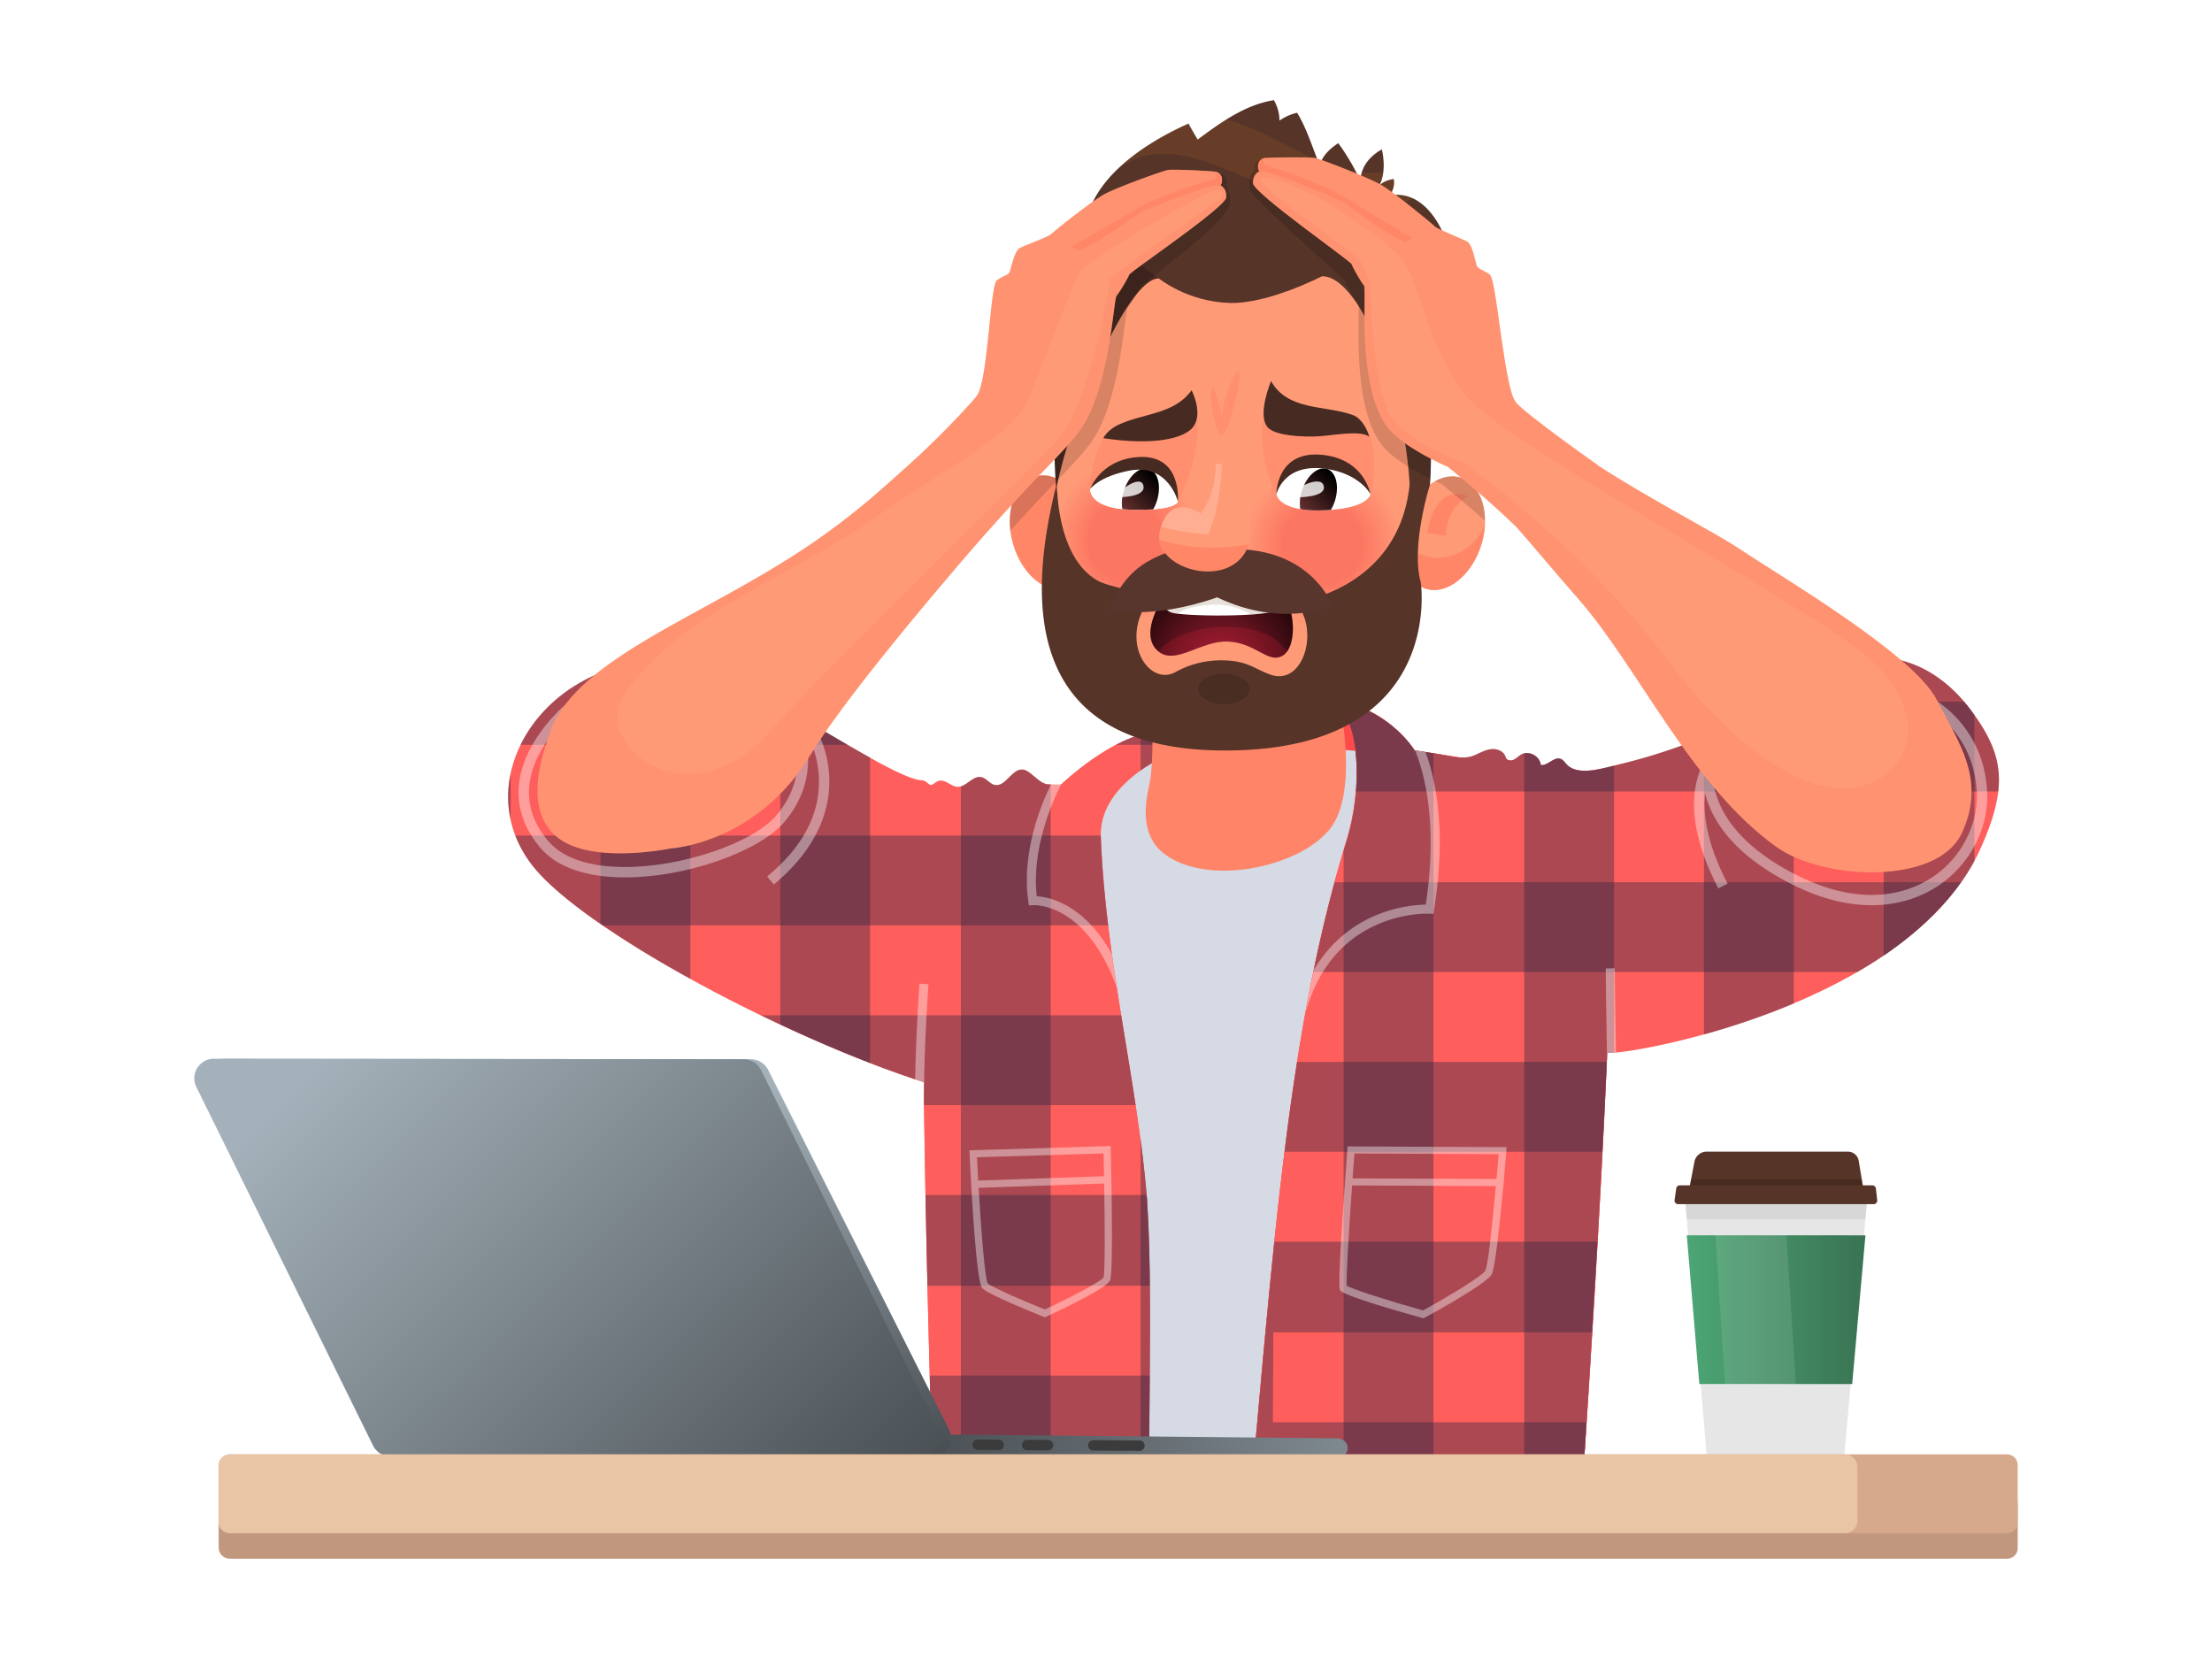 <svg id="Ñëîé_1" data-name="Ñëîé 1" xmlns="http://www.w3.org/2000/svg" xmlns:xlink="http://www.w3.org/1999/xlink" viewBox="0 0 2560 1920"><defs><style>.cls-1,.cls-109,.cls-114,.cls-122,.cls-14,.cls-8{fill:#fff;}.cls-2{fill:#ff4a4a;}.cls-3{fill:#ff8468;}.cls-4{fill:#d6dae5;}.cls-5{fill:#ff5f5c;}.cls-6,.cls-8{opacity:0.4;}.cls-7{fill:#302641;}.cls-9{fill:#e6e6e6;}.cls-10{fill:url(#Áåçûìÿííûé_ãðàäèåíò_5);}.cls-11{opacity:0.07;}.cls-12{fill:#563428;}.cls-13{opacity:0.18;}.cls-110,.cls-14{opacity:0.11;}.cls-15{fill:url(#Áåçûìÿííûé_ãðàäèåíò_10);}.cls-16{fill:#3b3b3b;}.cls-17{fill:url(#Áåçûìÿííûé_ãðàäèåíò_10-2);}.cls-18{fill:url(#Áåçûìÿííûé_ãðàäèåíò_10-3);}.cls-19{fill:#d6a98c;}.cls-20{opacity:0.1;}.cls-21{fill:#e9c5a6;}.cls-22{fill:#7c302a;}.cls-117,.cls-123,.cls-23{fill:#ff8768;}.cls-24{fill:#3e1208;}.cls-25{fill:#ff9a77;}.cls-26{opacity:0.44;}.cls-27{fill:#ff9976;}.cls-28{fill:#ff9876;}.cls-29{fill:#ff9775;}.cls-30{fill:#ff9675;}.cls-31{fill:#ff9574;}.cls-32{fill:#ff9473;}.cls-33{fill:#fe9373;}.cls-34{fill:#fe9272;}.cls-35{fill:#fe9172;}.cls-36{fill:#fe9071;}.cls-37{fill:#fe8f70;}.cls-38{fill:#fe8e70;}.cls-39{fill:#fe8d6f;}.cls-40{fill:#fe8c6f;}.cls-41{fill:#fe8b6e;}.cls-42{fill:#fe8a6d;}.cls-43{fill:#fe896d;}.cls-44{fill:#fe886c;}.cls-45{fill:#fe876c;}.cls-46{fill:#fe866b;}.cls-47{fill:#fd856a;}.cls-48{fill:#fd846a;}.cls-49{fill:#fd8369;}.cls-50{fill:#fd8268;}.cls-51{fill:#fd8168;}.cls-52{fill:#fd8067;}.cls-53{fill:#fd7f67;}.cls-54{fill:#fd7e66;}.cls-55{fill:#fd7d65;}.cls-56{fill:#fd7c65;}.cls-57{fill:#fd7b64;}.cls-58{fill:#fd7a64;}.cls-59{fill:#fd7963;}.cls-60{fill:#fc7862;}.cls-61{fill:#fc7762;}.cls-62{fill:#fc7661;}.cls-63{fill:#fc7561;}.cls-64{fill:#fc7460;}.cls-65{fill:#fc735f;}.cls-66{fill:#fc725f;}.cls-67{fill:#fc725e;}.cls-68{fill:#fc715e;}.cls-69{fill:#fc705d;}.cls-70{fill:#fc6f5c;}.cls-71{fill:#fc6e5c;}.cls-72{fill:#fc6d5b;}.cls-73{fill:#fc6c5b;}.cls-74{fill:#fb6b5a;}.cls-75{fill:#fb6a59;}.cls-76{fill:#fb6959;}.cls-77{fill:#fb6858;}.cls-78{fill:#fb6758;}.cls-79{fill:#fb6657;}.cls-80{fill:#fb6556;}.cls-81{fill:#fb6456;}.cls-82{fill:#fb6355;}.cls-83{fill:#fb6255;}.cls-84{fill:#fb6154;}.cls-85{fill:#fb6053;}.cls-86{fill:#fb5f53;}.cls-87{fill:#fa5e52;}.cls-88{fill:#fa5d51;}.cls-89{fill:#fa5c51;}.cls-90{fill:#fa5b50;}.cls-91{fill:#fa5a50;}.cls-92{fill:#fa594f;}.cls-93{fill:#fa584e;}.cls-94{fill:#fa574e;}.cls-95{fill:#fa564d;}.cls-96{fill:#fa554d;}.cls-97{fill:#fa544c;}.cls-98{fill:#fa534b;}.cls-99{fill:#fa524b;}.cls-100{fill:#fa514a;}.cls-101{fill:#f9504a;}.cls-102{fill:#f94f49;}.cls-103{fill:#f94e48;}.cls-104{fill:#f94d48;}.cls-105{fill:#f94c47;}.cls-106{fill:#f94b47;}.cls-107{fill:#f94a46;}.cls-108{fill:#472a21;}.cls-109{opacity:0.12;}.cls-110{fill:#fc901e;}.cls-111{fill:url(#Áåçûìÿííûé_ãðàäèåíò_29);}.cls-112{fill:#ff294b;opacity:0.17;}.cls-113{fill:#b7a595;opacity:0.33;}.cls-114{opacity:0.2;}.cls-115{fill:#59362d;}.cls-116{opacity:0.16;}.cls-117{opacity:0.53;}.cls-118,.cls-121{opacity:0.15;}.cls-119{fill:url(#Áåçûìÿííûé_ãðàäèåíò_9);}.cls-120{fill:url(#Áåçûìÿííûé_ãðàäèåíò_9-2);}.cls-122{opacity:0.8;}.cls-123{opacity:0.35;}</style><linearGradient id="Áåçûìÿííûé_ãðàäèåíò_5" x1="1952.16" y1="1515.71" x2="2158.93" y2="1515.71" gradientUnits="userSpaceOnUse"><stop offset="0" stop-color="#4ca674"/><stop offset="1" stop-color="#397353"/></linearGradient><linearGradient id="Áåçûìÿííûé_ãðàäèåíò_10" x1="1908.61" y1="1638.09" x2="1062.42" y2="1688.19" gradientUnits="userSpaceOnUse"><stop offset="0" stop-color="#a4b1ba"/><stop offset="1" stop-color="#494f53"/></linearGradient><linearGradient id="Áåçûìÿííûé_ãðàäèåíò_10-2" x1="630.99" y1="1357.37" x2="798" y2="1791.6" xlink:href="#Áåçûìÿííûé_ãðàäèåíò_10"/><linearGradient id="Áåçûìÿííûé_ãðàäèåíò_10-3" x1="403.97" y1="1197.54" x2="990.43" y2="1797.69" xlink:href="#Áåçûìÿííûé_ãðàäèåíò_10"/><radialGradient id="Áåçûìÿííûé_ãðàäèåíò_29" cx="1411.15" cy="768.72" r="155.19" gradientUnits="userSpaceOnUse"><stop offset="0" stop-color="#931c2d"/><stop offset="0.12" stop-color="#851929"/><stop offset="0.35" stop-color="#5f121d"/><stop offset="0.66" stop-color="#24070b"/><stop offset="0.84"/></radialGradient><linearGradient id="Áåçûìÿííûé_ãðàäèåíò_9" x1="1301.07" y1="591.93" x2="1338.38" y2="553.69" gradientUnits="userSpaceOnUse"><stop offset="0" stop-color="#673030"/><stop offset="1"/></linearGradient><linearGradient id="Áåçûìÿííûé_ãðàäèåíò_9-2" x1="1507.13" y1="592.01" x2="1544.45" y2="553.76" xlink:href="#Áåçûìÿííûé_ãðàäèåíò_9"/></defs><rect class="cls-1" width="2560" height="1920"/><path class="cls-2" d="M1370.61,849.4s153.12-47.21,206.7-24.43,16,82.28,16,82.28Z"/><path class="cls-3" d="M1582.88,1059.41V873.14a812.81,812.81,0,0,0-112.73-10c-70-1-134.56,14.4-189.28,35.65v160.59Z"/><path class="cls-4" d="M1596.8,872.5c-14.66-2.22-24.83-3.33-39.37-4.46-.41,14.49,4.31,64.92-19.86,93.23-37,43.32-139.42,64.08-189.24,27.59-42.41-31.05-11.86-97.5-9.87-108.88-25.42,3.82-52.6,13.88-75.68,24.7l11,811.92,334,6Z"/><path class="cls-5" d="M1859,982.5c-13.43-19.63-25.22-78-144.72-101.59-16.43-3.25-77.23-12.47-77.23-12.47s-29.09-47.78-89.41-57.1c34,45.89,22.22,123.81,11.21,159.77-63.49,207.38-81.26,422.79-109.46,737.7l381.78,13.68S1880.27,1013.54,1859,982.5Z"/><path class="cls-5" d="M1859,982.5c-13.43-19.63-25.22-78-144.72-101.59-16.43-3.25-77.23-12.47-77.23-12.47s-29.09-47.78-89.41-57.1c34,45.89,22.22,123.81,11.21,159.77-63.49,207.38-81.26,422.79-109.46,737.7l381.78,13.68S1880.27,1013.54,1859,982.5Z"/><path class="cls-5" d="M1337.28,847.37C1288.48,850.13,1228,908,1228,908c-13.6,6.1-32.51,14.81-44.53,21.28-59.88,32.23-99.2,66.58-107.87,78.58-18.09,25,4.16,714.68,4.16,714.68l249.86-15.64c1.43-174.84,2.47-244.39-2.11-317.7-10.9-137.38-48.08-274.81-53.58-421.7-2.09-55.67,66-88,66-88S1339.88,859,1337.28,847.37Z"/><path class="cls-5" d="M1273.92,967.45c-2.09-55.67,66-88,66-88s0-20.49-2.6-32.12C1288.48,850.13,1228,908,1228,908c-.09.24-15.06-.13-16.38-.37-6.92-1.26-13-8-18.56-12.24-2.74-2.08-5.64-4.25-9-4.7-12.92-1.74-20.15,20.55-32.88,17.77-5.92-1.29-9.6-7.83-15.53-9.07-10-2.09-17.41,11.71-27.6,11.22-6.31-.3-11.17-6.06-17.4-7.1-5.17-.85-7.39,2-11.3,4.34-4.54,2.68-5.86-4.57-12.5-4.76-37.12-1-216.93-130.69-272.12-137-160-18.4-265.87,141.25-170.59,245,68,74.06,285.7,190,444.95,241.47,2.23,207.07,10.72,470,10.72,470l249.86-15.64c1.43-174.84,2.47-244.39-2.11-317.7C1316.6,1251.77,1279.42,1114.34,1273.92,967.45Z"/><g class="cls-6"><path class="cls-7" d="M1337.45,847.37a81.63,81.63,0,0,0-17.45,3.09v41.32a132.77,132.77,0,0,1,20.13-12.29S1340.05,859,1337.45,847.37Z"/><path class="cls-7" d="M591,896a114.08,114.08,0,0,0,0,52Z"/><path class="cls-7" d="M799,766.65c-2-.27-2.74-.5-4-.65-36.79-4.23-71,1-100,12.71v290.42a1151.46,1151.46,0,0,0,104,63.62Z"/><path class="cls-7" d="M1007,876.75c-31-17.14-69-40-104-60.61v369.51c35,16.33,70,31.47,104,44.59Z"/><path class="cls-7" d="M1327.67,1389.15c-1.91-24-4.67-48.06-7.67-72.15v390.47l9.86-.62C1331.29,1532,1332.25,1462.46,1327.67,1389.15Z"/><path class="cls-7" d="M1216,907.81c-2-.07-3.83-.16-4.22-.23-6.92-1.26-13.14-8-18.65-12.24-2.73-2.09-5.68-4.25-9.09-4.7-12.92-1.74-20.17,20.55-32.9,17.77-5.92-1.29-9.44-7.83-15.37-9.07-8.76-1.83-15.77,8.53-23.77,10.8v810.35l104-6.51Z"/></g><g class="cls-6"><path class="cls-7" d="M1073.31,1488h257.38c-.33-37.72-1.26-68-3.19-98.85-.16-2.05-.35-4.15-.52-6.15H1071.05C1071.73,1419,1072.51,1454.2,1073.31,1488Z"/><path class="cls-7" d="M624.08,1011c16.56,18,42,38.55,73.3,60h585.1c-4.13-34.07-7.25-68.54-8.56-103.55,0-.15,0-.3,0-.45H596.32A138.87,138.87,0,0,0,624.08,1011Z"/><path class="cls-7" d="M1075.94,1592c1.21,45,2.29,81,3,104H1329.7c.33-40,.63-74,.84-104Z"/><path class="cls-7" d="M1291.53,862h47.67a111.27,111.27,0,0,0-1.92-14.63C1322.44,848.21,1306.51,854,1291.53,862Z"/><path class="cls-7" d="M880.34,1175c63.91,31,130.24,58.59,188.69,77.46q.15,13.14.32,26.54h244.91c-5.19-34.46-11-69-16.68-104Z"/><path class="cls-7" d="M602.37,862H980.83c-66.91-39-151.34-92-186.16-96C704.82,755.67,632.05,801,602.37,862Z"/></g><path class="cls-5" d="M2124,768.55c-28.42,11.39-40.9,37.3-68.81,49.86-39.59,17.82-79.66,34.71-120.81,48.63A665.64,665.64,0,0,1,1870,885.58c-15.72,3.62-44.25,13-57.11-1.15-2-2.23-3.73-5-6.51-6.12-7.74-3.21-15,8.18-23.27,7-.71-10.14-13.67-17.12-22.53-12.14-2.91,1.64-5.22,4.21-8.2,5.74s-7.2,1.59-9.09-1.16a16.61,16.61,0,0,1-1.33-3c-2.62-6.16-10.41-8.59-17-7.63s-12.57,4.46-18.75,7.06c-13.46,5.66-28.79.45-42.66-1.72q-13.23-2.07-26.46-4.08s-29.09-47.78-89.41-57.1c34,45.89,22.22,123.81,11.21,159.77-63.49,207.38-81.26,422.79-109.46,737.7l381.78,13.68s19.36-292.38,28.86-504.08c16.89,4.19,350.28-51.08,433-238.41,31.24-70.8,25.91-106.66-11.33-157C2224.67,746,2153.19,756.84,2124,768.55Z"/><g class="cls-6"><path class="cls-7" d="M1555,985.11v727.47l104,3.73V871.77c-8-1.12-14.4-2.24-21.6-3.33,0,0-27.4-44.07-82.4-55.82v9.75c25,46.51,14.37,115.52,4.21,148.74C1557.78,975.77,1556,980.44,1555,985.11Z"/><path class="cls-7" d="M1868,886.14c-16,3.91-42.68,11.74-54.92-1.71-2-2.23-3.81-5-6.59-6.12-7.75-3.21-14.85,8.18-23.15,7-.63-9-11.34-15.54-19.34-13.36v848.08l67.36,2.42s19.44-292.38,28.94-504.08c1.15.28,3.7.29,7.7,0Z"/><path class="cls-7" d="M2076,805.35a88.92,88.92,0,0,1-20.48,13.06C2028,830.8,2000,842.75,1972,853.56v343.77a900,900,0,0,0,104-35.87Z"/><path class="cls-7" d="M2285,996.93V827.13c-1-1.37-2-2.74-3-4.13-32.81-44.35-71-59.56-102-62.25v345.38C2223,1076.77,2261,1040.72,2285,996.93Z"/></g><g class="cls-6"><path class="cls-7" d="M2055.18,818.41c-39.59,17.82-79.66,34.71-120.81,48.63A665.64,665.64,0,0,1,1870,885.58c-15.72,3.62-44.25,13-57.11-1.15-2-2.23-3.73-5-6.51-6.12-7.74-3.21-15,8.18-23.27,7-.71-10.14-13.67-17.12-22.53-12.14-2.91,1.64-5.22,4.21-8.2,5.74s-7.2,1.59-9.09-1.16a16.61,16.61,0,0,1-1.33-3c-2.62-6.16-10.41-8.59-17-7.63s-12.57,4.46-18.75,7.06c-13.46,5.66-28.79.45-42.66-1.72q-13.23-2.07-26.46-4.08S1609.22,823,1551.53,812h-3.39c20.66,28,24.06,69,21.06,104h743.39c3.91-34-6.81-60.4-30.92-93a108.15,108.15,0,0,0-8.75-11h-206.2C2063.15,814,2059.34,816.54,2055.18,818.41Z"/><path class="cls-7" d="M1544.51,1021c-9.23,34-17.35,69-24.62,104h629.6c47.19-27,90.32-62,120.18-104Z"/><path class="cls-7" d="M1473.68,1542h368.85q3-49.5,6.17-105H1474.81c-8.61,83-16.48,172.21-25.4,271.8l381.78,13.69s2-29.49,4.92-76.49H1473.17c.14-30,.29-59.17.43-88.82C1473.63,1552.09,1473.66,1547,1473.68,1542Z"/><path class="cls-7" d="M1501.14,1229c-5.29,34-10.08,68-14.53,104h367.81c1.87-36,3.62-71,5.15-104Z"/></g><g class="cls-6"><path class="cls-1" d="M723.34,1015.45h-1.56c-44.51-.27-77.95-12.23-96.71-34.58s-27.1-47.05-24.45-73c5.52-54.12,56.17-94.73,58.32-96.44l7.45,9.41h0c-.66.52-48.88,39.34-53.84,88.29-2.29,22.58,5,44.11,21.71,64,20.76,24.73,59.09,30.13,87.59,30.3,66.36.42,148.69-27.34,176.27-59.38,40.07-46.57,20.07-93.81,19.86-94.28L929,845c.25.56,6,14,6.23,33.92.16,18.27-4.56,45.78-28,73C893.12,968.26,865,984.57,830,996.64,794.85,1008.79,757,1015.45,723.34,1015.45Z"/></g><g class="cls-6"><path class="cls-1" d="M895.48,1023.63l-7.63-9.26c40.8-33.6,61-71.47,59.94-112.53-.77-30.43-13.36-51.11-13.49-51.31l10.2-6.32c.59.95,14.43,23.68,15.28,57.32C960.56,932.44,950,978.7,895.48,1023.63Z"/></g><path class="cls-8" d="M1216.3,907.83c-12.08,24.68-34.21,79.31-26.22,135.24l.7,4.85,4.88-.38c.67-.06,61.13-3.56,96.85,95.41q-3-19.17-5.67-38.49c-12.42-22.79-27.48-40.23-45.12-52-18.16-12.15-34.09-14.76-41.87-15.25-6.17-54.75,17.83-109,28.13-129.23C1227.84,908.11,1221.11,908,1216.3,907.83Z"/><path class="cls-8" d="M1590.44,1071.58c33.14-15.64,63.44-14.19,63.73-14.18l4.7.27.75-4.65c15-93,1.3-152.6-9.89-182.64l-12-1.84c10.55,25.9,26.67,84.25,12.32,178.38a160.09,160.09,0,0,0-63.59,15c-21.36,10-46.76,28.1-66.05,60.74q-5.16,24.93-9.78,50.45C1523.94,1124.47,1550.71,1090.32,1590.44,1071.58Z"/><path class="cls-8" d="M2299.65,913.83c-3-44.38-24.19-73-41.45-89.22-18.7-17.55-36.63-24.57-37.38-24.86l-4.31,11.2c.66.25,66,26.26,71.17,103.68,2.59,38.59-17.46,78-51.1,100.48-24.29,16.21-76.79,37.59-155.51-1.48-51.68-25.65-84.6-58.55-95.21-95.14a91.54,91.54,0,0,1-3.58-30.36c6.92-13.21,15.09-19.14,15.19-19.22l-6.87-9.84a55,55,0,0,0-10,9.82l-.93-.35-5.62-2.13a73.45,73.45,0,0,0-3.62,18.52,93,93,0,0,0-5.26,13.56c-10.7,35.42-2.78,79,23.53,129.67l10.65-5.53c-20.49-39.43-29.33-75.14-26-104.42.24.92.48,1.85.74,2.78,5.07,18,14.87,35.19,29.11,51.06,17.54,19.54,42,37.14,72.53,52.32,31.14,15.46,61.5,23.28,90.34,23.28,1.36,0,2.73,0,4.08-.06,26.8-.69,52.08-8.47,73.1-22.5a128.74,128.74,0,0,0,43.58-49.32A120.57,120.57,0,0,0,2299.65,913.83Z"/><path class="cls-8" d="M1069.41,1267c0-57,5.06-127.14,5.11-127.83l-10.41-.8c0,.62-4.16,57-5,110.83q5,1.66,9.91,3.26.09,7.23.17,14.53h.21Z"/><path class="cls-8" d="M1870.2,1218.21c-.56-38.71-1.34-69.63-1.35-97.66l-10.43.27c0,28,.86,61.59,1.41,102.52.07-1.64.15-3.29.22-4.93C1861.43,1218.75,1864.92,1218.7,1870.2,1218.21Z"/><path class="cls-3" d="M1422.66,658.91h0c-59.57,1.48-102,24.36-95.71,60.93,0,0,12.93,139.6,3.36,188.1-7.18,36.41,76.86,51.15,136.44,49.66s87.29-21.19,90.45-58.17c5.06-59.3-23.55-173.81-23.55-173.81C1527.38,689.05,1482.24,657.43,1422.66,658.91Z"/><path class="cls-8" d="M1285.48,1330.38l-.1-4.06-163.48,5,.21,4.37c2.13,44.25,7.81,148,14.66,155.21s60.21,28.75,70.85,33l1.65.66,1.66-.76c20.91-9.7,70-33.2,73.86-42.1C1288.54,1473.1,1286.27,1363.71,1285.48,1330.38Zm-8.26,4.53c.19,8.22.37,17.13.53,26.36l-145.66,5c-.5-9-1-18-1.42-26.92Zm-.07,143.57c-3.53,5-36.84,22.49-67.89,37-25.39-10.17-61.43-25.73-66.17-30.22-3.13-6.15-7.32-56.15-10.52-110.58l145.33-5C1278.69,1418.09,1279,1471.94,1277.15,1478.48Z"/><path class="cls-8" d="M1743.6,1327.59l-183.95-.82-.29,3.85c-5.43,71.17-11.32,157-8.61,162.29.88,1.71,3.56,6.86,95.08,32.37l1.71.46,1.61-.9c11.8-6.45,71-39.06,77.22-49.94,4.11-7.21,9.63-61.9,13.35-100.9h.22l.5-8h0c1.3-16,2.36-28.15,2.84-34.18Zm-24.62,143c-3.24,5.69-38.9,27.78-72.08,46-39.37-11-81.74-24.55-88.36-28.64-.84-8.8,2.63-64.68,6.26-116l166.41.74C1727.08,1417.87,1722,1465.12,1719,1470.61Zm-153.6-106.85c.74-10.27,1.5-20.53,2.14-28.74l166.93.74c-.69,8.21-1.57,18.48-2.5,28.74Z"/><polygon class="cls-9" points="1950.23 1388 1975.39 1687.01 2134.14 1688.13 2160.87 1388 1950.23 1388"/><polygon class="cls-10" points="2143.58 1601.79 2158.93 1429.68 1952.16 1429.63 1966.67 1601.75 2143.58 1601.79"/><polygon class="cls-11" points="2158.9 1411 2160.59 1394 1950.5 1394 1952.1 1411 2158.9 1411"/><path class="cls-12" d="M2157.11,1379.65H1954.27l6.78-35.22a14.32,14.32,0,0,1,14-11.59h163.58a12.64,12.64,0,0,1,12.51,10.6Z"/><polygon class="cls-13" points="1957.11 1364.9 1954.27 1379.65 2157.11 1379.65 2154.68 1364.9 1957.11 1364.9"/><path class="cls-12" d="M2168.45,1393.58H1942.1a4.12,4.12,0,0,1-4.08-4.7l1.92-13.49a4.12,4.12,0,0,1,4.08-3.54h222.9a4.11,4.11,0,0,1,4.09,3.66l1.54,13.48A4.12,4.12,0,0,1,2168.45,1393.58Z"/><polygon class="cls-14" points="2078.4 1602.02 2067.43 1429.45 1985.32 1429.45 1996.32 1602.02 2078.4 1602.02"/><path class="cls-15" d="M1546.11,1664.55l-460.47-4.43a13,13,0,0,0-.16,26l461.55,0c7.16,0,12.57-3.11,12.61-10.27S1553.27,1664.59,1546.11,1664.55Z"/><path class="cls-16" d="M1155.79,1666.11l-24.17-.14a6,6,0,1,0-.07,12.08l24.17.14a6,6,0,0,0,.07-12.08Z"/><path class="cls-16" d="M1213,1666.44l-24.16-.14a6,6,0,0,0-.08,12.08l24.17.15a6,6,0,0,0,.07-12.09Z"/><path class="cls-16" d="M1324.7,1673.14a6.06,6.06,0,0,0-6-6.08l-53.45-.31a6,6,0,0,0-.07,12.08l53.45.31a6.05,6.05,0,0,0,6.08-6Z"/><path class="cls-17" d="M889.19,1238.54a22.63,22.63,0,0,0-20.3-12.64l-608.77-.58A22.66,22.66,0,0,0,239.78,1258l204.5,415a22.69,22.69,0,0,0,20.31,12.64l612.94.57a22.66,22.66,0,0,0,20.35-32.68Z"/><path class="cls-18" d="M880.82,1238.53a22.66,22.66,0,0,0-20.31-12.65l-612.94-.57A22.66,22.66,0,0,0,227.23,1258l204.5,415A22.68,22.68,0,0,0,452,1685.59l612.94.57a22.66,22.66,0,0,0,20.35-32.68Z"/><path class="cls-19" d="M253.06,1741.85v49.05a13.1,13.1,0,0,0,13.11,13.1H2322.72a12.41,12.41,0,0,0,12.42-12.41v-50.43a12.42,12.42,0,0,0-12.42-12.42H266.17A13.11,13.11,0,0,0,253.06,1741.85Z"/><path class="cls-20" d="M253.06,1741.85v49.05a13.1,13.1,0,0,0,13.11,13.1H2322.72a12.41,12.41,0,0,0,12.42-12.41v-50.44a12.42,12.42,0,0,0-12.42-12.41H266.17A13.11,13.11,0,0,0,253.06,1741.85Z"/><path class="cls-19" d="M253.06,1696.26v65a13.11,13.11,0,0,0,13.11,13.11H2322.72a12.42,12.42,0,0,0,12.42-12.41v-66.37a12.41,12.41,0,0,0-12.42-12.41H266.17A13.11,13.11,0,0,0,253.06,1696.26Z"/><path class="cls-21" d="M2135.26,1683.15H266.17a13.11,13.11,0,0,0-13.11,13.11v65a13.11,13.11,0,0,0,13.11,13.11H2135.26a14.42,14.42,0,0,0,14.38-14.38v-62.43A14.42,14.42,0,0,0,2135.26,1683.15Z"/><path class="cls-22" d="M1495.62,686.89a1.9,1.9,0,0,1,0,.19A1.3,1.3,0,0,0,1495.62,686.89Z"/><path class="cls-23" d="M1197.34,551.62c-24.23,7.82-35.3,43.09-24.72,78.76s38.8,58.26,63,50.43,35.3-43.09,24.72-78.76S1221.57,543.79,1197.34,551.62Z"/><path class="cls-24" d="M1344.59,226.6s0-.4-.12-1.08C1344.54,226.21,1344.59,226.6,1344.59,226.6Z"/><path class="cls-25" d="M1641.22,595.3c.76-86.65-13.3-193.32-30.58-257.94-13.18-84-249.68-125-320.06-10.12-22.52,53.32-57.23,149.84-69.82,248.83,0-1.06,0-1.69,0-1.69s-65.93,263.1,168.4,280.79,261.13-105.8,252-259.89Z"/><g class="cls-26"><ellipse class="cls-25" cx="1302.44" cy="626.04" rx="91.8" ry="84.28" transform="translate(651.33 1916.13) rotate(-88.89)"/><ellipse class="cls-27" cx="1302.44" cy="626.04" rx="91.23" ry="83.76" transform="matrix(0.02, -1, 1, 0.02, 651.33, 1916.13)"/><ellipse class="cls-28" cx="1302.44" cy="626.04" rx="90.66" ry="83.23" transform="translate(651.33 1916.13) rotate(-88.89)"/><ellipse class="cls-29" cx="1302.44" cy="626.04" rx="90.1" ry="82.71" transform="translate(651.33 1916.13) rotate(-88.89)"/><ellipse class="cls-30" cx="1302.44" cy="626.04" rx="89.53" ry="82.19" transform="translate(651.33 1916.13) rotate(-88.89)"/><ellipse class="cls-31" cx="1302.44" cy="626.04" rx="88.96" ry="81.67" transform="translate(651.33 1916.13) rotate(-88.89)"/><ellipse class="cls-32" cx="1302.44" cy="626.04" rx="88.4" ry="81.15" transform="matrix(0.02, -1, 1, 0.02, 651.32, 1916.13)"/><ellipse class="cls-33" cx="1302.44" cy="626.04" rx="87.83" ry="80.63" transform="matrix(0.02, -1, 1, 0.02, 651.33, 1916.13)"/><ellipse class="cls-34" cx="1302.44" cy="626.04" rx="87.26" ry="80.11" transform="translate(651.32 1916.13) rotate(-88.89)"/><ellipse class="cls-35" cx="1302.44" cy="626.04" rx="86.7" ry="79.59" transform="translate(651.32 1916.13) rotate(-88.89)"/><ellipse class="cls-36" cx="1302.44" cy="626.04" rx="86.13" ry="79.07" transform="translate(651.32 1916.13) rotate(-88.89)"/><ellipse class="cls-37" cx="1302.44" cy="626.04" rx="85.56" ry="78.55" transform="translate(651.32 1916.13) rotate(-88.89)"/><ellipse class="cls-38" cx="1302.44" cy="626.04" rx="85" ry="78.03" transform="translate(651.32 1916.13) rotate(-88.89)"/><ellipse class="cls-39" cx="1302.44" cy="626.04" rx="84.43" ry="77.51" transform="translate(651.31 1916.12) rotate(-88.89)"/><ellipse class="cls-40" cx="1302.44" cy="626.04" rx="83.86" ry="76.99" transform="translate(651.32 1916.13) rotate(-88.89)"/><ellipse class="cls-41" cx="1302.44" cy="626.04" rx="83.3" ry="76.47" transform="translate(651.32 1916.13) rotate(-88.89)"/><ellipse class="cls-42" cx="1302.44" cy="626.04" rx="82.73" ry="75.95" transform="translate(651.32 1916.13) rotate(-88.89)"/><ellipse class="cls-43" cx="1302.44" cy="626.04" rx="82.16" ry="75.43" transform="translate(651.33 1916.13) rotate(-88.89)"/><ellipse class="cls-44" cx="1302.44" cy="626.04" rx="81.6" ry="74.91" transform="translate(651.32 1916.13) rotate(-88.89)"/><ellipse class="cls-45" cx="1302.44" cy="626.04" rx="81.03" ry="74.39" transform="translate(651.32 1916.12) rotate(-88.89)"/><ellipse class="cls-46" cx="1302.44" cy="626.04" rx="80.46" ry="73.87" transform="matrix(0.02, -1, 1, 0.02, 651.31, 1916.12)"/><ellipse class="cls-47" cx="1302.44" cy="626.04" rx="79.9" ry="73.35" transform="matrix(0.02, -1, 1, 0.02, 651.32, 1916.12)"/><ellipse class="cls-48" cx="1302.44" cy="626.04" rx="79.33" ry="72.83" transform="translate(651.32 1916.13) rotate(-88.89)"/><ellipse class="cls-49" cx="1302.44" cy="626.04" rx="78.76" ry="72.31" transform="translate(651.31 1916.12) rotate(-88.89)"/><ellipse class="cls-50" cx="1302.44" cy="626.04" rx="78.2" ry="71.79" transform="translate(651.31 1916.12) rotate(-88.89)"/><ellipse class="cls-51" cx="1302.44" cy="626.04" rx="77.63" ry="71.27" transform="translate(651.31 1916.12) rotate(-88.89)"/><ellipse class="cls-52" cx="1302.44" cy="626.04" rx="77.06" ry="70.75" transform="translate(651.31 1916.12) rotate(-88.89)"/><ellipse class="cls-53" cx="1302.44" cy="626.04" rx="76.5" ry="70.23" transform="translate(651.31 1916.12) rotate(-88.89)"/><ellipse class="cls-54" cx="1302.44" cy="626.04" rx="75.93" ry="69.71" transform="translate(651.32 1916.12) rotate(-88.89)"/><ellipse class="cls-55" cx="1302.44" cy="626.04" rx="75.36" ry="69.19" transform="translate(651.32 1916.13) rotate(-88.89)"/><ellipse class="cls-56" cx="1302.44" cy="626.04" rx="74.8" ry="68.67" transform="translate(651.31 1916.12) rotate(-88.89)"/><ellipse class="cls-57" cx="1302.44" cy="626.04" rx="74.23" ry="68.15" transform="matrix(0.02, -1, 1, 0.02, 651.31, 1916.12)"/><ellipse class="cls-58" cx="1302.44" cy="626.04" rx="73.66" ry="67.63" transform="translate(651.32 1916.12) rotate(-88.89)"/><ellipse class="cls-59" cx="1302.44" cy="626.04" rx="73.1" ry="67.11" transform="translate(651.31 1916.12) rotate(-88.89)"/><ellipse class="cls-60" cx="1302.44" cy="626.04" rx="72.53" ry="66.59" transform="translate(651.31 1916.12) rotate(-88.89)"/><ellipse class="cls-61" cx="1302.44" cy="626.04" rx="71.96" ry="66.07" transform="translate(651.31 1916.12) rotate(-88.89)"/><ellipse class="cls-62" cx="1302.44" cy="626.04" rx="71.4" ry="65.55" transform="translate(651.31 1916.12) rotate(-88.89)"/><ellipse class="cls-63" cx="1302.44" cy="626.04" rx="70.83" ry="65.03" transform="translate(651.31 1916.12) rotate(-88.89)"/><ellipse class="cls-64" cx="1302.44" cy="626.04" rx="70.26" ry="64.51" transform="translate(651.3 1916.12) rotate(-88.89)"/><ellipse class="cls-65" cx="1302.44" cy="626.04" rx="69.7" ry="63.99" transform="translate(651.31 1916.12) rotate(-88.89)"/><ellipse class="cls-66" cx="1302.44" cy="626.04" rx="69.13" ry="63.47" transform="translate(651.29 1916.11) rotate(-88.89)"/><ellipse class="cls-67" cx="1302.44" cy="626.04" rx="68.56" ry="62.95" transform="translate(651.31 1916.12) rotate(-88.89)"/><ellipse class="cls-68" cx="1302.44" cy="626.04" rx="68" ry="62.43" transform="translate(651.31 1916.12) rotate(-88.89)"/><ellipse class="cls-69" cx="1302.44" cy="626.04" rx="67.43" ry="61.91" transform="matrix(0.02, -1, 1, 0.02, 651.31, 1916.12)"/><ellipse class="cls-70" cx="1302.44" cy="626.04" rx="66.86" ry="61.39" transform="translate(651.31 1916.12) rotate(-88.89)"/><ellipse class="cls-71" cx="1302.44" cy="626.04" rx="66.3" ry="60.87" transform="translate(651.3 1916.12) rotate(-88.89)"/><ellipse class="cls-72" cx="1302.44" cy="626.04" rx="65.73" ry="60.35" transform="translate(651.31 1916.12) rotate(-88.89)"/><ellipse class="cls-73" cx="1302.44" cy="626.04" rx="65.16" ry="59.83" transform="translate(651.31 1916.12) rotate(-88.89)"/><ellipse class="cls-74" cx="1302.44" cy="626.04" rx="64.6" ry="59.3" transform="translate(651.29 1916.11) rotate(-88.89)"/><ellipse class="cls-75" cx="1302.44" cy="626.04" rx="64.03" ry="58.78" transform="translate(651.3 1916.12) rotate(-88.89)"/><ellipse class="cls-76" cx="1302.44" cy="626.04" rx="63.46" ry="58.26" transform="translate(651.3 1916.11) rotate(-88.89)"/><ellipse class="cls-77" cx="1302.44" cy="626.04" rx="62.9" ry="57.74" transform="translate(651.29 1916.11) rotate(-88.89)"/><ellipse class="cls-78" cx="1302.44" cy="626.04" rx="62.33" ry="57.22" transform="translate(651.29 1916.11) rotate(-88.89)"/><ellipse class="cls-79" cx="1302.44" cy="626.04" rx="61.76" ry="56.7" transform="translate(651.3 1916.12) rotate(-88.89)"/><ellipse class="cls-80" cx="1302.44" cy="626.04" rx="61.2" ry="56.18" transform="translate(651.31 1916.12) rotate(-88.89)"/><ellipse class="cls-81" cx="1302.44" cy="626.04" rx="60.63" ry="55.66" transform="translate(651.29 1916.11) rotate(-88.89)"/><ellipse class="cls-82" cx="1302.44" cy="626.04" rx="60.06" ry="55.14" transform="translate(651.3 1916.11) rotate(-88.89)"/><ellipse class="cls-83" cx="1302.44" cy="626.04" rx="59.5" ry="54.62" transform="translate(651.29 1916.11) rotate(-88.89)"/><ellipse class="cls-84" cx="1302.44" cy="626.04" rx="58.93" ry="54.1" transform="translate(651.29 1916.11) rotate(-88.89)"/><ellipse class="cls-85" cx="1302.44" cy="626.04" rx="58.36" ry="53.58" transform="translate(651.29 1916.11) rotate(-88.89)"/><ellipse class="cls-86" cx="1302.44" cy="626.04" rx="57.8" ry="53.06" transform="translate(651.29 1916.11) rotate(-88.89)"/><ellipse class="cls-87" cx="1302.44" cy="626.04" rx="57.23" ry="52.54" transform="translate(651.29 1916.11) rotate(-88.89)"/><ellipse class="cls-88" cx="1302.44" cy="626.04" rx="56.66" ry="52.02" transform="translate(651.28 1916.1) rotate(-88.89)"/><ellipse class="cls-89" cx="1302.44" cy="626.04" rx="56.1" ry="51.5" transform="translate(651.28 1916.11) rotate(-88.89)"/><ellipse class="cls-90" cx="1302.44" cy="626.04" rx="55.53" ry="50.98" transform="translate(651.29 1916.11) rotate(-88.89)"/><ellipse class="cls-91" cx="1302.44" cy="626.04" rx="54.96" ry="50.46" transform="translate(651.27 1916.1) rotate(-88.89)"/><ellipse class="cls-92" cx="1302.44" cy="626.04" rx="54.4" ry="49.94" transform="translate(651.29 1916.11) rotate(-88.89)"/><ellipse class="cls-93" cx="1302.44" cy="626.04" rx="53.83" ry="49.42" transform="matrix(0.02, -1, 1, 0.02, 651.28, 1916.11)"/><ellipse class="cls-94" cx="1302.44" cy="626.04" rx="53.26" ry="48.9" transform="translate(651.29 1916.11) rotate(-88.89)"/><ellipse class="cls-95" cx="1302.44" cy="626.04" rx="52.7" ry="48.38" transform="translate(651.28 1916.11) rotate(-88.89)"/><path class="cls-96" d="M1303.45,573.92c-26.43-.51-48.31,22.41-48.86,51.2s20.41,52.53,46.84,53,48.3-22.41,48.86-51.19S1329.87,574.43,1303.45,573.92Z"/><ellipse class="cls-97" cx="1302.44" cy="626.04" rx="51.56" ry="47.34" transform="translate(651.28 1916.1) rotate(-88.89)"/><path class="cls-98" d="M1303.42,575.05c-25.85-.5-47.25,21.93-47.79,50.09s20,51.39,45.82,51.89,47.25-21.92,47.8-50.08S1329.28,575.55,1303.42,575.05Z"/><path class="cls-99" d="M1303.41,575.62c-25.56-.49-46.73,21.68-47.26,49.53s19.75,50.82,45.31,51.31,46.73-21.68,47.27-49.52S1329,576.12,1303.41,575.62Z"/><ellipse class="cls-100" cx="1302.44" cy="626.04" rx="49.86" ry="45.78" transform="translate(651.28 1916.1) rotate(-88.89)"/><ellipse class="cls-101" cx="1302.44" cy="626.04" rx="49.3" ry="45.26" transform="translate(651.27 1916.1) rotate(-88.89)"/><path class="cls-102" d="M1303.38,577.32c-24.7-.48-45.15,20.95-45.67,47.86s19.08,49.11,43.78,49.58,45.16-20.94,45.68-47.85S1328.08,577.8,1303.38,577.32Z"/><path class="cls-103" d="M1303.37,577.89c-24.42-.48-44.63,20.7-45.14,47.3s18.86,48.53,43.27,49,44.63-20.71,45.15-47.3S1327.79,578.36,1303.37,577.89Z"/><path class="cls-104" d="M1303.36,578.45c-24.13-.46-44.1,20.46-44.61,46.75s18.64,48,42.77,48.43,44.1-20.46,44.61-46.74S1327.49,578.92,1303.36,578.45Z"/><path class="cls-105" d="M1303.35,579c-23.85-.46-43.58,20.22-44.08,46.19s18.41,47.39,42.26,47.85,43.57-20.21,44.08-46.18S1327.19,579.48,1303.35,579Z"/><path class="cls-106" d="M1303.34,579.59c-23.56-.46-43.06,20-43.55,45.63S1278,672,1301.54,672.5s43-20,43.55-45.63S1326.89,580,1303.34,579.59Z"/><path class="cls-107" d="M1303.32,580.15c-23.26-.45-42.52,19.73-43,45.08s18,46.25,41.24,46.7,42.53-19.73,43-45.07S1326.59,580.6,1303.32,580.15Z"/></g><g class="cls-26"><circle class="cls-25" cx="1530.43" cy="630.45" r="91.8" transform="translate(2.45 1266.83) rotate(-45)"/><circle class="cls-27" cx="1530.43" cy="630.45" r="91.23" transform="translate(2.45 1266.83) rotate(-45)"/><circle class="cls-28" cx="1530.43" cy="630.45" r="90.66" transform="translate(-119.35 764.33) rotate(-27.03)"/><circle class="cls-29" cx="1530.43" cy="630.45" r="90.1" transform="translate(2.45 1266.83) rotate(-45)"/><circle class="cls-30" cx="1530.43" cy="630.45" r="89.53" transform="translate(2.45 1266.83) rotate(-45)"/><circle class="cls-31" cx="1530.43" cy="630.45" r="88.96" transform="translate(-124.04 679.48) rotate(-24.09)"/><circle class="cls-32" cx="1530.43" cy="630.45" r="88.4" transform="translate(2.45 1266.83) rotate(-45)"/><circle class="cls-33" cx="1530.43" cy="630.45" r="87.83" transform="translate(-116.91 791.6) rotate(-27.98)"/><circle class="cls-34" cx="1530.43" cy="630.45" r="87.26" transform="matrix(0.86, -0.51, 0.51, 0.86, -106.47, 875.87)"/><circle class="cls-35" cx="1530.43" cy="630.45" r="86.7" transform="translate(2.45 1266.83) rotate(-45)"/><circle class="cls-36" cx="1530.43" cy="630.45" r="86.13" transform="translate(-104 891.85) rotate(-31.48)"/><circle class="cls-37" cx="1530.43" cy="630.45" r="85.56" transform="translate(-102.55 900.78) rotate(-31.79)"/><circle class="cls-38" cx="1530.43" cy="630.45" r="85" transform="translate(2.45 1266.83) rotate(-45)"/><circle class="cls-39" cx="1530.43" cy="630.45" r="84.43" transform="translate(2.45 1266.83) rotate(-45)"/><circle class="cls-40" cx="1530.43" cy="630.45" r="83.86" transform="translate(2.45 1266.83) rotate(-45)"/><circle class="cls-41" cx="1530.43" cy="630.45" r="83.3" transform="translate(2.45 1266.83) rotate(-45)"/><circle class="cls-42" cx="1530.43" cy="630.45" r="82.73" transform="translate(2.45 1266.83) rotate(-45)"/><circle class="cls-43" cx="1530.43" cy="630.45" r="82.16" transform="translate(2.45 1266.83) rotate(-45)"/><circle class="cls-44" cx="1530.43" cy="630.45" r="81.6" transform="translate(2.45 1266.83) rotate(-45)"/><circle class="cls-45" cx="1530.43" cy="630.45" r="81.03" transform="translate(2.45 1266.83) rotate(-45)"/><circle class="cls-46" cx="1530.43" cy="630.45" r="80.46" transform="translate(2.45 1266.83) rotate(-45)"/><circle class="cls-47" cx="1530.43" cy="630.45" r="79.9" transform="translate(2.45 1266.83) rotate(-45)"/><circle class="cls-48" cx="1530.43" cy="630.45" r="79.33" transform="translate(2.45 1266.83) rotate(-45)"/><circle class="cls-49" cx="1530.43" cy="630.45" r="78.76" transform="translate(2.45 1266.83) rotate(-45)"/><circle class="cls-50" cx="1530.43" cy="630.45" r="78.2" transform="translate(2.45 1266.83) rotate(-45)"/><circle class="cls-51" cx="1530.43" cy="630.45" r="77.63" transform="translate(2.45 1266.83) rotate(-45)"/><circle class="cls-52" cx="1530.43" cy="630.45" r="77.06" transform="translate(2.45 1266.83) rotate(-45)"/><circle class="cls-53" cx="1530.43" cy="630.45" r="76.5" transform="translate(2.45 1266.83) rotate(-45)"/><circle class="cls-54" cx="1530.43" cy="630.45" r="75.93" transform="translate(2.45 1266.83) rotate(-45)"/><circle class="cls-55" cx="1530.43" cy="630.45" r="75.36" transform="translate(2.45 1266.83) rotate(-45)"/><circle class="cls-56" cx="1530.43" cy="630.45" r="74.8" transform="translate(2.45 1266.83) rotate(-45)"/><circle class="cls-57" cx="1530.43" cy="630.45" r="74.23" transform="translate(2.45 1266.83) rotate(-45)"/><circle class="cls-58" cx="1530.43" cy="630.45" r="73.66" transform="translate(2.45 1266.83) rotate(-45)"/><circle class="cls-59" cx="1530.43" cy="630.45" r="73.1" transform="translate(2.45 1266.83) rotate(-45)"/><circle class="cls-60" cx="1530.43" cy="630.45" r="72.53" transform="translate(2.45 1266.83) rotate(-45)"/><circle class="cls-61" cx="1530.43" cy="630.45" r="71.96" transform="translate(2.45 1266.83) rotate(-45)"/><circle class="cls-62" cx="1530.43" cy="630.45" r="71.4" transform="translate(302.89 1740.79) rotate(-64.52)"/><circle class="cls-63" cx="1530.43" cy="630.45" r="70.83" transform="translate(2.45 1266.83) rotate(-45)"/><circle class="cls-64" cx="1530.43" cy="630.45" r="70.26" transform="translate(2.45 1266.83) rotate(-45)"/><circle class="cls-65" cx="1530.43" cy="630.45" r="69.7" transform="translate(343.48 1784.08) rotate(-66.57)"/><circle class="cls-66" cx="1530.43" cy="630.45" r="69.13"/><circle class="cls-67" cx="1530.43" cy="630.45" r="68.56" transform="translate(2.45 1266.83) rotate(-45)"/><circle class="cls-68" cx="1530.43" cy="630.45" r="68" transform="translate(165.27 1566.41) rotate(-56.82)"/><circle class="cls-69" cx="1530.43" cy="630.45" r="67.43" transform="translate(2.45 1266.83) rotate(-45)"/><circle class="cls-70" cx="1530.43" cy="630.45" r="66.86" transform="translate(2.45 1266.83) rotate(-45)"/><circle class="cls-71" cx="1530.43" cy="630.45" r="66.3" transform="translate(2.45 1266.83) rotate(-45)"/><circle class="cls-72" cx="1530.43" cy="630.45" r="65.73" transform="translate(569.92 1978.46) rotate(-76.92)"/><circle class="cls-73" cx="1530.43" cy="630.45" r="65.16"/><circle class="cls-74" cx="1530.43" cy="630.45" r="64.6"/><circle class="cls-75" cx="1530.43" cy="630.45" r="64.03" transform="translate(797.35 2114.46) rotate(-86.1)"/><circle class="cls-76" cx="1530.43" cy="630.45" r="63.46" transform="translate(2.45 1266.83) rotate(-45)"/><circle class="cls-77" cx="1530.43" cy="630.45" r="62.9" transform="translate(282.95 1718.33) rotate(-63.48)"/><circle class="cls-78" cx="1530.43" cy="630.45" r="62.33" transform="translate(475.24 1905.7) rotate(-72.78)"/><circle class="cls-79" cx="1530.43" cy="630.45" r="61.76" transform="translate(2.45 1266.83) rotate(-45)"/><circle class="cls-80" cx="1530.43" cy="630.45" r="61.2" transform="translate(-124.17 585.93) rotate(-20.85)"/><circle class="cls-81" cx="1530.43" cy="630.45" r="60.63" transform="translate(-111.84 836.97) rotate(-29.56)"/><circle class="cls-82" cx="1530.43" cy="630.45" r="60.06" transform="translate(-63.55 184.46) rotate(-6.76)"/><circle class="cls-83" cx="1530.43" cy="630.45" r="59.5" transform="translate(-50.42 139.95) rotate(-5.15)"/><circle class="cls-84" cx="1530.43" cy="630.45" r="58.93" transform="translate(-118.47 486.23) rotate(-17.39)"/><circle class="cls-85" cx="1530.43" cy="630.45" r="58.36" transform="translate(684.77 2053.32) rotate(-81.66)"/><circle class="cls-86" cx="1530.43" cy="630.45" r="57.8" transform="translate(-116.39 464.15) rotate(-16.62)"/><circle class="cls-87" cx="1530.43" cy="630.45" r="57.23" transform="translate(620.85 2013.33) rotate(-79.05)"/><circle class="cls-88" cx="1530.43" cy="630.45" r="56.66" transform="translate(-59.64 170.72) rotate(-6.26)"/><circle class="cls-89" cx="1530.43" cy="630.45" r="56.1" transform="translate(-111.33 840.98) rotate(-29.7)"/><circle class="cls-90" cx="1530.43" cy="630.45" r="55.53" transform="translate(-119.65 760.51) rotate(-26.9)"/><circle class="cls-91" cx="1530.43" cy="630.45" r="54.96" transform="translate(546.11 1961.17) rotate(-75.9)"/><circle class="cls-92" cx="1530.43" cy="630.45" r="54.4" transform="translate(-118.46 486.1) rotate(-17.39)"/><circle class="cls-93" cx="1530.43" cy="630.45" r="53.83" transform="translate(-105.58 379.16) rotate(-13.66)"/><circle class="cls-94" cx="1530.43" cy="630.45" r="53.26" transform="translate(-88.6 286.32) rotate(-10.39)"/><circle class="cls-95" cx="1530.43" cy="630.45" r="52.7" transform="translate(-108.04 395.69) rotate(-14.23)"/><circle class="cls-96" cx="1530.43" cy="630.45" r="52.13" transform="translate(-123.79 573.48) rotate(-20.42)"/><circle class="cls-97" cx="1530.43" cy="630.45" r="51.56" transform="translate(-122.97 553.28) rotate(-19.72)"/><circle class="cls-98" cx="1530.43" cy="630.45" r="51" transform="translate(-105.18 376.58) rotate(-13.57)"/><circle class="cls-99" cx="1530.43" cy="630.45" r="50.43" transform="translate(-122.61 714.94) rotate(-25.31)"/><circle class="cls-100" cx="1530.43" cy="630.45" r="49.86" transform="translate(-123.49 695.49) rotate(-24.64)"/><circle class="cls-101" cx="1530.43" cy="630.45" r="49.3" transform="translate(-36.89 98.31) rotate(-3.64)"/><circle class="cls-102" cx="1530.43" cy="630.45" r="48.73" transform="translate(-118.95 491.82) rotate(-17.58)"/><circle class="cls-103" cx="1530.43" cy="630.45" r="48.16" transform="translate(-107.1 389.21) rotate(-14.01)"/><circle class="cls-104" cx="1530.43" cy="630.45" r="47.6" transform="translate(-123.94 682.91) rotate(-24.21)"/><circle class="cls-105" cx="1530.43" cy="630.45" r="47.03" transform="translate(-121.67 731.64) rotate(-25.89)"/><circle class="cls-106" cx="1530.43" cy="630.45" r="46.46" transform="translate(-122.64 546.41) rotate(-19.48)"/><circle class="cls-107" cx="1530.43" cy="630.45" r="45.9" transform="translate(-122.33 540.7) rotate(-19.28)"/></g><ellipse class="cls-25" cx="1670.21" cy="616.97" rx="67.39" ry="46.08" transform="translate(579.13 2024.02) rotate(-72.48)"/><path class="cls-23" d="M1693.94,636.64c-23.36,14.71-48.08,9.73-65.9-5,.26,29.71-6.48,86.05-49.52,143.26C1544,820.82,1469.89,835.56,1415,833.15c-131.06-5.74-165.25-46-191.82-100.32,18.06,59.44,63,114.67,166.07,122.44,190.92,14.42,244.08-64.89,252.29-178.1a32.21,32.21,0,0,0,7.07,3.71c23.91,8.76,53-12.71,64.93-48a95.1,95.1,0,0,0,5-26.85A59.24,59.24,0,0,1,1693.94,636.64Z"/><path class="cls-23" d="M1651.78,617l21.91,3.29c0-34.59,25.77-45.92,25.77-45.92C1657.9,559,1651.78,617,1651.78,617Z"/><path class="cls-22" d="M1508,680.92s0,.08,0,.19A1.9,1.9,0,0,0,1508,680.92Z"/><path class="cls-12" d="M1446.22,218.57c-242.94,14.75-207.14,281.12-207.14,281.12,14.91-80,63.48-176,101.73-177.71,0,0,33.06,27.35,82.78,28.64,44.47,1.15,106.33-30.89,106.33-30.89,44.39-.78,96.38,133.87,101.69,244.61,1.22,25.34,23.38-3.77,23.38-3.77S1684.28,204.12,1446.22,218.57Z"/><path class="cls-12" d="M1573.12,239c-3-.16-4.58-5.56-5.9-7.65a41.46,41.46,0,0,0-9.86-10.63,109.86,109.86,0,0,1-21.68-23.11c-4.5-6.71-7.16-2.58-10-10.14-10-26.5-15.11-41.51-24.5-57a58.73,58.73,0,0,0-20.42,9.11,46.86,46.86,0,0,0-6.49-23.65c-33.36,5.3-61.79,26-88.19,45.6,0,0-10.93-18.33-10.4-18.56-28.42,12.52-96.67,47.23-115.37,101.58-6.72,19.53-4.56,33.61,21.77,44,9.19,3.62,17.1,5.22,25.25,11.38,5.87,4.42,15.57,15,23.74,13.55.53-.09,202.83-34.94,233.32-13.17s91.76,210.32,91.76,210.32,46.95-181.55,10-249c-15.17-27.67-36.73-40.93-61.15-34.59a129.27,129.27,0,0,0-26.09,10C1576.1,238.49,1574.36,239.1,1573.12,239Z"/><path class="cls-12" d="M1613,207.13c-13.83,2.06-17.1,8.57-17.1,8.57,10-18.1,3.32-42.87,3.32-42.87-27,15.3-24.49,36.84-24.49,36.84-13.06-27.75-26-44-26-44-46,30.79-2.19,53.78-.88,54.5l20.94,32.3,43.8-6.64-4.21-19.56C1615.52,216.15,1613,207.13,1613,207.13Z"/><path class="cls-108" d="M1273.71,255.55c-71.48,21.3-51.63,307.62-51.63,307.62-.24,1,.86.36.86.36,16.15-81,80.19-239.72,117.87-241.45C1340.81,322.08,1305.52,300.76,1273.71,255.55Z"/><path class="cls-109" d="M1551.48,238l0,0C1551.63,238,1551.9,238,1551.48,238Z"/><path class="cls-109" d="M1551.5,242h0Z"/><path class="cls-110" d="M1603.1,240.84c3.53-1,7-1.76,10.39-2.78a205,205,0,0,0,21.86-8.33,43.45,43.45,0,0,0-27-3.39l0-.07c7.2-10.12,4.67-19.14,4.67-19.14-13.83,2.06-17.1,8.57-17.1,8.57a45,45,0,0,0,5-16.2,158.26,158.26,0,0,1-24.92,0,28.17,28.17,0,0,0-1.27,10.19c-1.82-3.87-3.64-7.5-5.42-10.91l-.44,0c-14-2-27.19-6.23-39.93-11.58a21.48,21.48,0,0,0-1.06,4.27,11.24,11.24,0,0,1-2.2-3.9l-.8-2.1c-10.35-4.56-20.47-9.75-30.64-15-12.09-6.19-24.15-12.49-36.61-17.91a358.07,358.07,0,0,0-38-14.38c-11.64,7.25-22.76,15.43-33.53,23.42,0,0-10.93-18.33-10.4-18.56-18.93,8.34-55.52,26.52-83.38,53.79v.05c.93-.75,1.88-1.52,2.91-2.3a90.65,90.65,0,0,1,18.12-10.19,80.51,80.51,0,0,1,24.21-6c35.11-2.49,67.62,11.77,99.24,25,12.94,5.43,26.09,11.74,40,17.61a436,436,0,0,0,43.52,16.44C1545.83,245.37,1577,247.92,1603.1,240.84Z"/><path class="cls-109" d="M1551,238.06h0Z"/><path class="cls-111" d="M1347.81,689.08s-29.6,41.66-9.54,62.62,50.55-10.72,83-9.21,46.26,26,63,16.41,14.08-50.9,4.08-62.9S1371.29,677.48,1347.81,689.08Z"/><path class="cls-112" d="M1340.66,754c20,16.34,49.41-12.87,80.58-11.41,32.43,1.51,46.26,26,63,16.4a17.27,17.27,0,0,0,5-4.49C1465.67,712.36,1367.33,719.67,1340.66,754Z"/><path class="cls-25" d="M1389.63,594.16s-34.28-25.41-46.88,18.45,74.81,70.74,99.28,25-37.56-132-37.56-132S1416.4,558.53,1389.63,594.16Z"/><path class="cls-1" d="M1348.67,690.53s-5.45,13.29,6.55,18.17,113,5.87,123-3.25,0-23.62,0-23.62L1395.67,667Z"/><path class="cls-113" d="M1478.26,681.94l-82.59-14.8-47,23.49s-5.45,13.3,6.55,18.18a35.37,35.37,0,0,0,7.69,1.55c.2-.15.41-.31.63-.46,7-4.64,15.3-7,23.5-8.26s16.77-2.25,25.1-1.72c13,.83,24.95,5,35.92,11.39,15.23-1.07,27.08-2.93,30.2-5.75C1488.33,696.44,1478.26,681.94,1478.26,681.94Z"/><path class="cls-114" d="M1389.63,594.27s-33.29-23.92-46,15.48a312.07,312.07,0,0,0,54.64,8.79c10.72-25,14.53-52.25,15.93-81.63q-3.6,0-7.18-.12C1406.87,554.41,1403.38,576,1389.63,594.27Z"/><path class="cls-12" d="M1655,560.67l-23.59-.16c-12.25,122.1-132.1,137.54-133.26,135.62,29.92,29.84,11.39,98.43-27.81,84.64-18-6.33-26.11-15.85-53.86-16.51a108.63,108.63,0,0,0-56.14,13.56c-31.17,17.34-68.33-38.31-26.24-89.35,0,0-50.2-9-63.07-16.11-24.54-13.57-36.62-41.42-42.54-67.56a213.42,213.42,0,0,1-4.73-32.79c-.17-2.59-.72-5.88-.82-9l-.81-.07c-29.34,119.4-46.89,308.18,200.71,305.61C1673.74,866,1644.27,674,1644.27,674,1632.47,631.61,1655,560.67,1655,560.67Z"/><path class="cls-115" d="M1399.75,637.41s-28.68-12.38-71.94,12.69c-33.1,19.19-43.64,55.3-43.64,55.3s47.55,12.9,124.5-14.07c76.61,36.54,133.28,9.45,133.28,9.45S1513.73,622.21,1399.75,637.41Z"/><path class="cls-23" d="M1341.79,624.88c4.81,36.12,78.15,54,100.24,12.75a45.43,45.43,0,0,0,3.23-7.91C1410.68,636.77,1374.75,634.4,1341.79,624.88Z"/><path class="cls-116" d="M1416.57,779.8c-16.32-.09-29.6,7.72-29.65,17.44s13.13,17.69,29.45,17.78S1446,807.3,1446,797.57,1432.89,779.89,1416.57,779.8Z"/><path class="cls-117" d="M1433.58,430.18c-5.76-1.38-19.9,36.88-19,55.54,0,0-7-37.33-11.56-36.34s1.7,50.15,10.11,53.92S1439.33,431.57,1433.58,430.18Z"/><path class="cls-117" d="M1276.86,507.11c-16.19,29.64-15.1,58.78-15.1,58.78l101.39,14.27c29.1-53.73,22.26-100.37,22.26-100.37C1357,470.72,1276.86,507.11,1276.86,507.11Z"/><path class="cls-117" d="M1487,484.67l-23.12-20c-11.88,69.54,13.37,107.2,13.37,107.2l108.76.51s13.26-47.91-5.83-77.91C1564.34,469.6,1487,484.67,1487,484.67Z"/><path class="cls-108" d="M1296.2,490.75c-14.76,6.37-19.34,16.36-19.34,16.36,57.87,8.78,93.63.61,104-13,12-15.88-1.79-42.47-1.79-42.47C1359.32,479,1326.14,477.82,1296.2,490.75Z"/><path class="cls-1" d="M1538.07,535.56c-55.4-6.36-60.82,36.35-60.82,36.35s2,19.76,50.75,18.76c56.34-1.16,58-18.8,58-18.8S1578.56,540.21,1538.07,535.56Z"/><g class="cls-118"><path d="M1656,510.17c.1.31.16.48.16.48s35.53-137.41,20.42-217.54c-9.79-4.19-20.89-8.89-23-11-3.58-3.57-49-41.08-64.31-49.3l-.47-.25q-5,2.08-9.89,4.55c-2.77,1.41-4.51,2-5.75,1.95-3-.16-4.58-5.56-5.9-7.65a41.46,41.46,0,0,0-9.86-10.63c-1.57-1.26-3.17-2.61-4.75-4-17.41-7-34.56-13.37-38-13.95-6.43-1.07-41.23-20.71-49.8-20s-15.87,8-12.3,13.69c0,0-8.8,5.54-6.25,22.11,1.74,11.31,109.43,103.16,110.86,107.09s10.36,20,14.29,24.65-8.93,113.25,26.44,162.91c12,16.83,40.63,32.65,57.59,41C1655.84,546,1656.42,530.38,1656,510.17Z"/><path d="M1718.61,602.73c0-23.56-9.79-43.35-26.76-49.57-10-3.65-20.86-2-31,3.66,4.8,2.25,7.79,3.51,7.79,3.51S1691.59,578.61,1718.61,602.73Z"/></g><path class="cls-1" d="M1337.13,543.36c-21.7-10.91-50.23-18.24-75.37,22.53,0,0-2.48,23.15,49.54,24.05s51.85-9.78,51.85-9.78S1360.67,555.2,1337.13,543.36Z"/><path class="cls-1" d="M1337.13,543.36c-21.7-10.91-50.23-18.24-75.37,22.53,0,0-2.48,23.15,49.54,24.05s51.85-9.78,51.85-9.78S1360.67,555.2,1337.13,543.36Z"/><path class="cls-108" d="M1565.43,480.25c-31.78-11.46-75.16-4.58-94.41-39.25,0,0-15.83,37.55-4.56,52.76,5.91,8,27.35,12,55.44,11.38,17.9-.41,51.78-8.14,62.87.3C1584.77,505.44,1579.39,485.29,1565.43,480.25Z"/><path class="cls-119" d="M1334.68,589.43a51.3,51.3,0,0,0,4.17-9.57c5.49-17.13,1.43-33.75-9.08-37.12s-23.48,7.78-29,24.91a46.1,46.1,0,0,0-1.9,21.57c3.75.39,7.87.64,12.41.72C1320.7,590.11,1328.38,589.89,1334.68,589.43Z"/><path class="cls-120" d="M1544.85,579.86c5.49-17.13,1.43-33.75-9.08-37.12s-23.48,7.78-29,24.91a46.22,46.22,0,0,0-1.9,21.6,125.16,125.16,0,0,0,23.11,1.42c4.43-.09,8.52-.29,12.3-.57A51.4,51.4,0,0,0,1544.85,579.86Z"/><path class="cls-121" d="M1422.67,238c3.4-10.91-3.52-24.52-3.52-24.52,2-8.11-4.8-13.75-13-14.78s-35,11.12-41.21,12-57.4,19.63-72.36,27.29c-7.41,3.79-22.1,14.5-35.48,24.76a24.4,24.4,0,0,0,.45,3.34c-45.79,49.75-38.56,241-36.11,287-8-3.28-16.26-4-24.14-1.42-20.56,6.64-31.63,33-28.06,62.66,52.57-58.32,74.65-77.22,92-100.28,36.16-47.92,40.1-153.43,44-157.93s13-20.24,14.55-24.12S1415.35,261.5,1422.67,238Z"/><path class="cls-122" d="M1498.33,566.82l1.4,8.74s35.69.75,32.27-13.14S1498.33,566.82,1498.33,566.82Z"/><path class="cls-122" d="M1294.53,569.57l.12,5.82s32,.49,28.61-13.4S1294.53,569.57,1294.53,569.57Z"/><path class="cls-108" d="M1314.33,529.2c-41.51,4.37-52.57,36.69-52.57,36.69s10.31-14.54,45.24-21.22c45.08-8.64,56.15,35.49,56.15,35.49S1368.64,523.49,1314.33,529.2Z"/><path class="cls-108" d="M1532.61,526.67c-55.94-7.06-55.36,45.24-55.36,45.24s8.08-37,58.52-29.17c38.54,6,50.24,29.13,50.24,29.13S1579.63,532.6,1532.61,526.67Z"/><path class="cls-25" d="M2241,809.3c-26.87-52-177.28-140.37-229.29-174.95-29.36-19.51-97.53-53.85-162-95.41,0-.18,0-.28,0-.28s-87.49-61.52-96-73.95c-13.22-19.29-21.68-141.18-29.54-146.9s-13.58-6.43-15-10-5-24.3-10.72-27.87-34.29-14.29-37.86-17.86-49-41.08-64.31-49.3-68.23-28.94-74.66-30-48.23-.71-56.8,0-10.72,10-7.15,15.72c0,0-7.86,2.14-7.5,13.57s112.53,89.67,114,93.6,10.36,20,14.29,24.65-8.93,113.25,26.44,162.91c17.55,24.64,70.81,47.11,70.81,47.11s42,33.44,79.27,69.58c19.28,21.79,42.42,49.76,72.2,83.83,69.38,79.34,130.08,216,229,286.57,53.7,38.3,186.37,44.72,214.42-16.6S2267.84,861.28,2241,809.3Z"/><path class="cls-23" d="M1471.73,193.31c-10.63-2.68-10.27-5.78-7-10.54-8.58.71-10.72,10-7.15,15.72a10.21,10.21,0,0,0-3.14,1.86c3.09-1.37,8.08-2.19,15.73-.07,15.54,4.28,75.56,28.93,83.06,33.22s49,36.71,73.15,46.89l8.57-5.09s-54.39-31.62-74.75-45S1482.36,196,1471.73,193.31Z"/><path class="cls-25" d="M1412.43,214.69c3.62-5.58,1.92-14.94-6.24-16s-48-2.88-54.21-2-57.4,19.63-72.36,27.29-59.64,43.51-63.18,47-31.21,13.12-36.79,16.48-9.76,23.94-11.25,27.46-7,4-14.69,9.46S1143.49,437,1131.36,456.58c-.67,1.08-1.46,2.25-2.34,3.48-14.47,16.71-36.82,40.18-63.85,65.67-30,27.61-58.17,51.83-58.17,51.83h0a833.78,833.78,0,0,1-75.43,56.74c-124,82.49-267.08,129-295.8,215.61-8.44,25.44-30.23,86.45,9.07,118.82s131.35,13.14,131.35,13.14,99.09-5.17,161.63-108.08C972,817.61,1054.93,716.88,1123,637.9,1200.34,549,1227.64,527.42,1248.34,500c36.15-47.92,40.09-153.43,44-157.93s13-20.24,14.55-24.12,111.43-78,112.19-89.42S1412.43,214.69,1412.43,214.69Z"/><path class="cls-23" d="M1406.19,198.72c3,4.88,3.21,8-7,10.28s-65.91,21.11-85.83,33.76-73,42.29-73,42.29l8,5.39c23.39-9.3,64.21-40.2,71.53-44.21s65.5-26.49,80.49-30.21c7.38-1.83,12.11-.84,15,.64a9.53,9.53,0,0,0-2.93-2C1416.05,209.11,1414.35,199.75,1406.19,198.72Z"/><path class="cls-123" d="M2241,809.3c-26.87-52-177.28-140.37-229.29-174.95-29.36-19.51-97.53-53.85-162-95.41,0-.18,0-.28,0-.28s-87.49-61.52-96-73.95c-13.22-19.29-21.68-141.18-29.54-146.9s-13.58-6.43-15-10-5-24.3-10.72-27.87-34.29-14.29-37.86-17.86-49-41.08-64.31-49.3-68.23-28.94-74.66-30-48.23-.71-56.8,0-10.72,10-7.15,15.72c0,0-7.86,2.14-7.5,13.57s112.53,89.67,114,93.6,10.36,20,14.29,24.65-8.93,113.25,26.44,162.91c17.55,24.64,70.81,47.11,70.81,47.11s42,33.44,79.27,69.58c19.28,21.79,42.42,49.76,72.2,83.83,69.38,79.34,130.08,216,229,286.57,53.7,38.3,186.37,44.72,214.42-16.6S2267.84,861.28,2241,809.3ZM2171.67,903c-48,27-139-3-240.91-138.46s-238.09-230.29-238.09-230.29-53-16.25-79.25-47.75S1586,328,1586,328s-10.34-26-12.84-28.5-117.42-85.47-115-91.76c4-10.49,61,17.09,74.06,25s74.84,46,92.65,70.83S1654,408,1698,460s379.67,235,453.94,293S2219.67,876,2171.67,903Z"/><path class="cls-123" d="M1412.43,214.69c3.62-5.58,1.92-14.94-6.24-16s-48-2.88-54.21-2-57.4,19.63-72.36,27.29-59.64,43.51-63.18,47-31.21,13.12-36.79,16.48-9.76,23.94-11.25,27.46-7,4-14.69,9.46S1143.49,437,1131.36,456.58c-.67,1.08-1.46,2.25-2.34,3.48-14.47,16.71-36.82,40.18-63.85,65.67-30,27.61-58.17,51.83-58.17,51.83h0a833.78,833.78,0,0,1-75.43,56.74c-124,82.49-267.08,129-295.8,215.61-8.44,25.44-30.23,86.45,9.07,118.82s131.35,13.14,131.35,13.14,99.09-5.17,161.63-108.08C972,817.61,1054.93,716.88,1123,637.9,1200.34,549,1227.64,527.42,1248.34,500c36.15-47.92,40.09-153.43,44-157.93s13-20.24,14.55-24.12,111.43-78,112.19-89.42S1412.43,214.69,1412.43,214.69Zm.63,14.31c-5.42,4.94-129.89,90.5-128.89,94s-22.41,133-53.5,177.5c-20.28,29-247.5,242.37-340.5,346.87s-209.62,14.15-165.74-46.51C791.6,708,909.17,671,1011.17,600.5s162-97.06,180.5-140.5c13.44-31.58,46-123,57.2-143.32,9.32-16.9,138.71-89.34,152.6-94.68S1418,224.52,1413.06,229Z"/></svg>